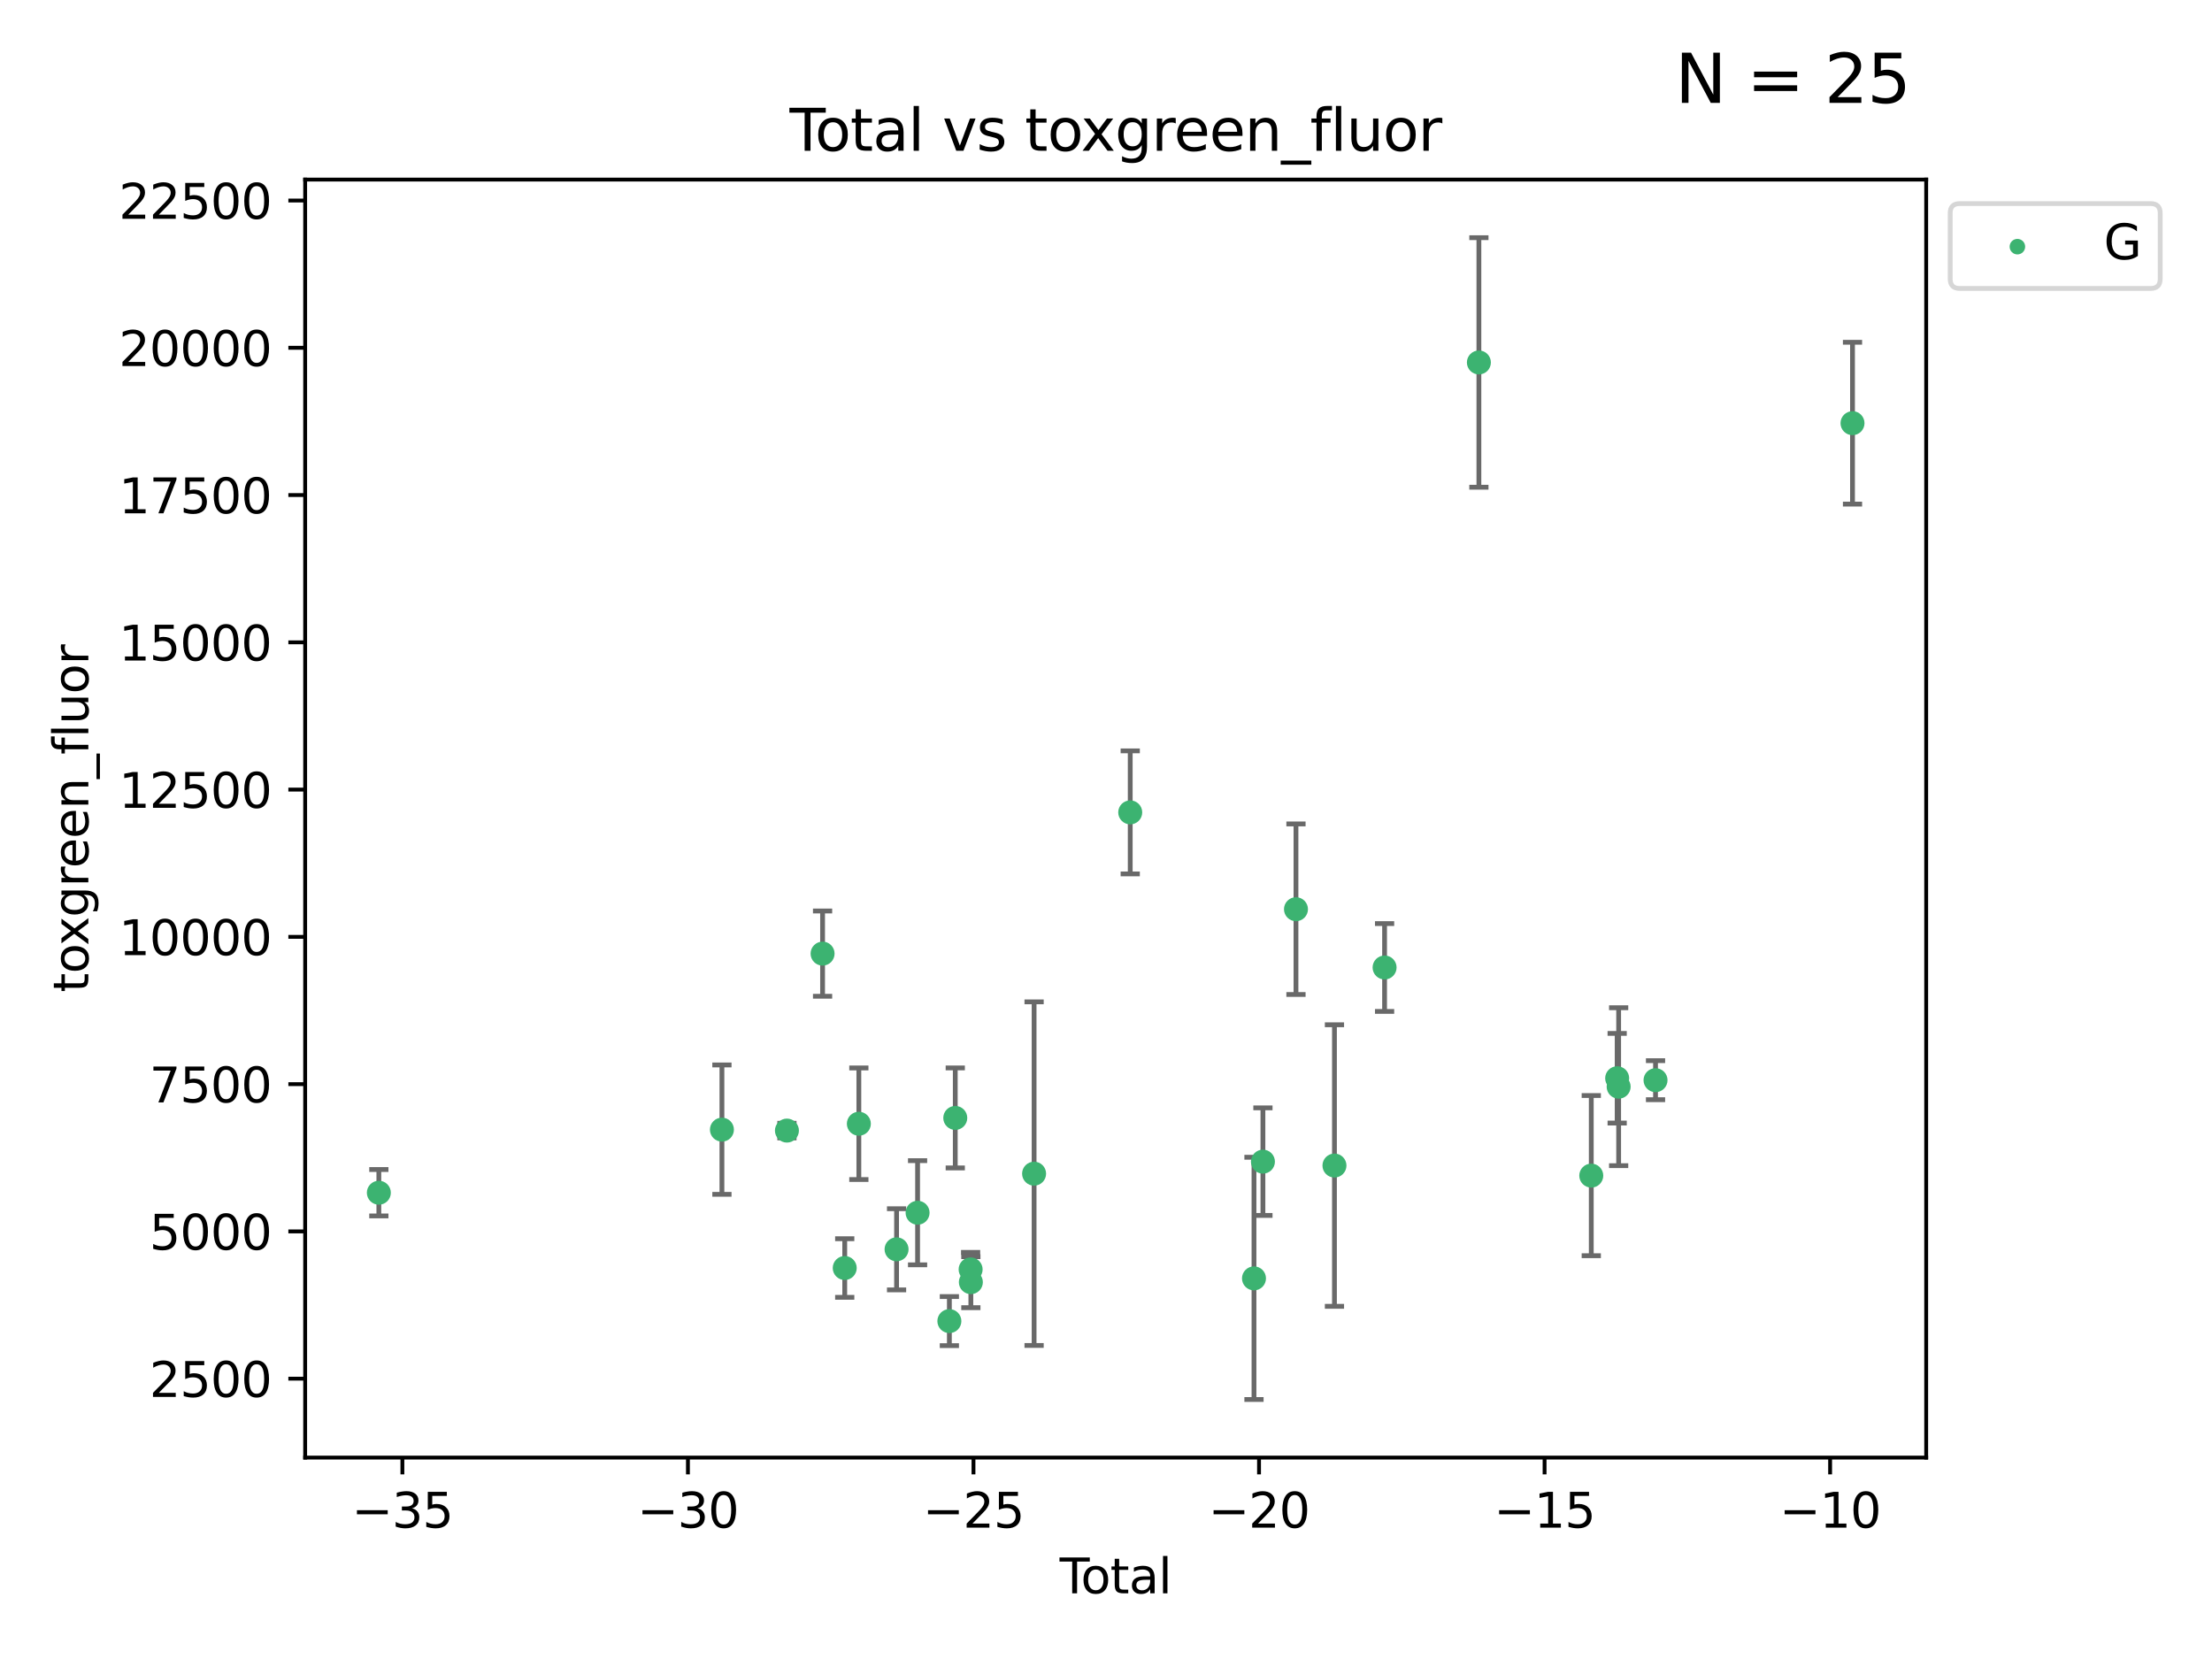 <?xml version="1.0" encoding="utf-8" standalone="no"?>
<!DOCTYPE svg PUBLIC "-//W3C//DTD SVG 1.1//EN"
  "http://www.w3.org/Graphics/SVG/1.1/DTD/svg11.dtd">
<svg xmlns:xlink="http://www.w3.org/1999/xlink" width="460.8pt" height="345.6pt" viewBox="0 0 460.8 345.6" xmlns="http://www.w3.org/2000/svg" version="1.1">
 <defs>
  <style type="text/css">*{stroke-linejoin: round; stroke-linecap: butt}</style>
 </defs>
 <g id="figure_1">
  <g id="patch_1">
   <path d="M 0 345.6 
L 460.8 345.6 
L 460.8 0 
L 0 0 
z
" style="fill: #ffffff"/>
  </g>
  <g id="axes_1">
   <g id="patch_2">
    <path d="M 63.571 303.64 
L 401.26 303.64 
L 401.26 37.411 
L 63.571 37.411 
z
" style="fill: #ffffff"/>
   </g>
   <g id="PathCollection_1">
    <defs>
     <path id="med6754e5a0" d="M 0 1.118 
C 0.297 1.118 0.581 1 0.791 0.791 
C 1 0.581 1.118 0.297 1.118 0 
C 1.118 -0.297 1 -0.581 0.791 -0.791 
C 0.581 -1 0.297 -1.118 0 -1.118 
C -0.297 -1.118 -0.581 -1 -0.791 -0.791 
C -1 -0.581 -1.118 -0.297 -1.118 0 
C -1.118 0.297 -1 0.581 -0.791 0.791 
C -0.581 1 -0.297 1.118 0 1.118 
z
" style="stroke: #3cb371"/>
    </defs>
    <g clip-path="url(#pbb85e7856b)">
     <use xlink:href="#med6754e5a0" x="78.921" y="248.466" style="fill: #3cb371; stroke: #3cb371"/>
     <use xlink:href="#med6754e5a0" x="150.39" y="235.324" style="fill: #3cb371; stroke: #3cb371"/>
     <use xlink:href="#med6754e5a0" x="163.931" y="235.522" style="fill: #3cb371; stroke: #3cb371"/>
     <use xlink:href="#med6754e5a0" x="171.358" y="198.655" style="fill: #3cb371; stroke: #3cb371"/>
     <use xlink:href="#med6754e5a0" x="175.972" y="264.149" style="fill: #3cb371; stroke: #3cb371"/>
     <use xlink:href="#med6754e5a0" x="178.915" y="234.096" style="fill: #3cb371; stroke: #3cb371"/>
     <use xlink:href="#med6754e5a0" x="186.771" y="260.254" style="fill: #3cb371; stroke: #3cb371"/>
     <use xlink:href="#med6754e5a0" x="191.149" y="252.637" style="fill: #3cb371; stroke: #3cb371"/>
     <use xlink:href="#med6754e5a0" x="197.771" y="275.21" style="fill: #3cb371; stroke: #3cb371"/>
     <use xlink:href="#med6754e5a0" x="199" y="232.884" style="fill: #3cb371; stroke: #3cb371"/>
     <use xlink:href="#med6754e5a0" x="202.198" y="264.441" style="fill: #3cb371; stroke: #3cb371"/>
     <use xlink:href="#med6754e5a0" x="202.248" y="267.098" style="fill: #3cb371; stroke: #3cb371"/>
     <use xlink:href="#med6754e5a0" x="215.421" y="244.496" style="fill: #3cb371; stroke: #3cb371"/>
     <use xlink:href="#med6754e5a0" x="235.447" y="169.234" style="fill: #3cb371; stroke: #3cb371"/>
     <use xlink:href="#med6754e5a0" x="261.228" y="266.308" style="fill: #3cb371; stroke: #3cb371"/>
     <use xlink:href="#med6754e5a0" x="263.091" y="241.992" style="fill: #3cb371; stroke: #3cb371"/>
     <use xlink:href="#med6754e5a0" x="269.975" y="189.404" style="fill: #3cb371; stroke: #3cb371"/>
     <use xlink:href="#med6754e5a0" x="277.992" y="242.805" style="fill: #3cb371; stroke: #3cb371"/>
     <use xlink:href="#med6754e5a0" x="288.435" y="201.546" style="fill: #3cb371; stroke: #3cb371"/>
     <use xlink:href="#med6754e5a0" x="308.08" y="75.506" style="fill: #3cb371; stroke: #3cb371"/>
     <use xlink:href="#med6754e5a0" x="331.491" y="244.902" style="fill: #3cb371; stroke: #3cb371"/>
     <use xlink:href="#med6754e5a0" x="336.885" y="224.617" style="fill: #3cb371; stroke: #3cb371"/>
     <use xlink:href="#med6754e5a0" x="337.195" y="226.379" style="fill: #3cb371; stroke: #3cb371"/>
     <use xlink:href="#med6754e5a0" x="344.877" y="225.023" style="fill: #3cb371; stroke: #3cb371"/>
     <use xlink:href="#med6754e5a0" x="385.911" y="88.155" style="fill: #3cb371; stroke: #3cb371"/>
    </g>
   </g>
   <g id="matplotlib.axis_1">
    <g id="xtick_1">
     <g id="line2d_1">
      <defs>
       <path id="m1f95165664" d="M 0 0 
L 0 3.5 
" style="stroke: #000000; stroke-width: 0.8"/>
      </defs>
      <g>
       <use xlink:href="#m1f95165664" x="83.825" y="303.64" style="stroke: #000000; stroke-width: 0.8"/>
      </g>
     </g>
     <g id="text_1">
      <!-- −35 -->
      <g transform="translate(73.272 318.238)scale(0.1 -0.1)">
       <defs>
        <path id="DejaVuSans-2212" d="M 678 2272 
L 4684 2272 
L 4684 1741 
L 678 1741 
L 678 2272 
z
" transform="scale(0.016)"/>
        <path id="DejaVuSans-33" d="M 2597 2516 
Q 3050 2419 3304 2112 
Q 3559 1806 3559 1356 
Q 3559 666 3084 287 
Q 2609 -91 1734 -91 
Q 1441 -91 1130 -33 
Q 819 25 488 141 
L 488 750 
Q 750 597 1062 519 
Q 1375 441 1716 441 
Q 2309 441 2620 675 
Q 2931 909 2931 1356 
Q 2931 1769 2642 2001 
Q 2353 2234 1838 2234 
L 1294 2234 
L 1294 2753 
L 1863 2753 
Q 2328 2753 2575 2939 
Q 2822 3125 2822 3475 
Q 2822 3834 2567 4026 
Q 2313 4219 1838 4219 
Q 1578 4219 1281 4162 
Q 984 4106 628 3988 
L 628 4550 
Q 988 4650 1302 4700 
Q 1616 4750 1894 4750 
Q 2613 4750 3031 4423 
Q 3450 4097 3450 3541 
Q 3450 3153 3228 2886 
Q 3006 2619 2597 2516 
z
" transform="scale(0.016)"/>
        <path id="DejaVuSans-35" d="M 691 4666 
L 3169 4666 
L 3169 4134 
L 1269 4134 
L 1269 2991 
Q 1406 3038 1543 3061 
Q 1681 3084 1819 3084 
Q 2600 3084 3056 2656 
Q 3513 2228 3513 1497 
Q 3513 744 3044 326 
Q 2575 -91 1722 -91 
Q 1428 -91 1123 -41 
Q 819 9 494 109 
L 494 744 
Q 775 591 1075 516 
Q 1375 441 1709 441 
Q 2250 441 2565 725 
Q 2881 1009 2881 1497 
Q 2881 1984 2565 2268 
Q 2250 2553 1709 2553 
Q 1456 2553 1204 2497 
Q 953 2441 691 2322 
L 691 4666 
z
" transform="scale(0.016)"/>
       </defs>
       <use xlink:href="#DejaVuSans-2212"/>
       <use xlink:href="#DejaVuSans-33" x="83.789"/>
       <use xlink:href="#DejaVuSans-35" x="147.412"/>
      </g>
     </g>
    </g>
    <g id="xtick_2">
     <g id="line2d_2">
      <g>
       <use xlink:href="#m1f95165664" x="143.309" y="303.64" style="stroke: #000000; stroke-width: 0.8"/>
      </g>
     </g>
     <g id="text_2">
      <!-- −30 -->
      <g transform="translate(132.757 318.238)scale(0.1 -0.1)">
       <defs>
        <path id="DejaVuSans-30" d="M 2034 4250 
Q 1547 4250 1301 3770 
Q 1056 3291 1056 2328 
Q 1056 1369 1301 889 
Q 1547 409 2034 409 
Q 2525 409 2770 889 
Q 3016 1369 3016 2328 
Q 3016 3291 2770 3770 
Q 2525 4250 2034 4250 
z
M 2034 4750 
Q 2819 4750 3233 4129 
Q 3647 3509 3647 2328 
Q 3647 1150 3233 529 
Q 2819 -91 2034 -91 
Q 1250 -91 836 529 
Q 422 1150 422 2328 
Q 422 3509 836 4129 
Q 1250 4750 2034 4750 
z
" transform="scale(0.016)"/>
       </defs>
       <use xlink:href="#DejaVuSans-2212"/>
       <use xlink:href="#DejaVuSans-33" x="83.789"/>
       <use xlink:href="#DejaVuSans-30" x="147.412"/>
      </g>
     </g>
    </g>
    <g id="xtick_3">
     <g id="line2d_3">
      <g>
       <use xlink:href="#m1f95165664" x="202.794" y="303.64" style="stroke: #000000; stroke-width: 0.8"/>
      </g>
     </g>
     <g id="text_3">
      <!-- −25 -->
      <g transform="translate(192.241 318.238)scale(0.1 -0.1)">
       <defs>
        <path id="DejaVuSans-32" d="M 1228 531 
L 3431 531 
L 3431 0 
L 469 0 
L 469 531 
Q 828 903 1448 1529 
Q 2069 2156 2228 2338 
Q 2531 2678 2651 2914 
Q 2772 3150 2772 3378 
Q 2772 3750 2511 3984 
Q 2250 4219 1831 4219 
Q 1534 4219 1204 4116 
Q 875 4013 500 3803 
L 500 4441 
Q 881 4594 1212 4672 
Q 1544 4750 1819 4750 
Q 2544 4750 2975 4387 
Q 3406 4025 3406 3419 
Q 3406 3131 3298 2873 
Q 3191 2616 2906 2266 
Q 2828 2175 2409 1742 
Q 1991 1309 1228 531 
z
" transform="scale(0.016)"/>
       </defs>
       <use xlink:href="#DejaVuSans-2212"/>
       <use xlink:href="#DejaVuSans-32" x="83.789"/>
       <use xlink:href="#DejaVuSans-35" x="147.412"/>
      </g>
     </g>
    </g>
    <g id="xtick_4">
     <g id="line2d_4">
      <g>
       <use xlink:href="#m1f95165664" x="262.278" y="303.64" style="stroke: #000000; stroke-width: 0.8"/>
      </g>
     </g>
     <g id="text_4">
      <!-- −20 -->
      <g transform="translate(251.726 318.238)scale(0.1 -0.1)">
       <use xlink:href="#DejaVuSans-2212"/>
       <use xlink:href="#DejaVuSans-32" x="83.789"/>
       <use xlink:href="#DejaVuSans-30" x="147.412"/>
      </g>
     </g>
    </g>
    <g id="xtick_5">
     <g id="line2d_5">
      <g>
       <use xlink:href="#m1f95165664" x="321.763" y="303.64" style="stroke: #000000; stroke-width: 0.8"/>
      </g>
     </g>
     <g id="text_5">
      <!-- −15 -->
      <g transform="translate(311.21 318.238)scale(0.1 -0.1)">
       <defs>
        <path id="DejaVuSans-31" d="M 794 531 
L 1825 531 
L 1825 4091 
L 703 3866 
L 703 4441 
L 1819 4666 
L 2450 4666 
L 2450 531 
L 3481 531 
L 3481 0 
L 794 0 
L 794 531 
z
" transform="scale(0.016)"/>
       </defs>
       <use xlink:href="#DejaVuSans-2212"/>
       <use xlink:href="#DejaVuSans-31" x="83.789"/>
       <use xlink:href="#DejaVuSans-35" x="147.412"/>
      </g>
     </g>
    </g>
    <g id="xtick_6">
     <g id="line2d_6">
      <g>
       <use xlink:href="#m1f95165664" x="381.247" y="303.64" style="stroke: #000000; stroke-width: 0.8"/>
      </g>
     </g>
     <g id="text_6">
      <!-- −10 -->
      <g transform="translate(370.695 318.238)scale(0.1 -0.1)">
       <use xlink:href="#DejaVuSans-2212"/>
       <use xlink:href="#DejaVuSans-31" x="83.789"/>
       <use xlink:href="#DejaVuSans-30" x="147.412"/>
      </g>
     </g>
    </g>
    <g id="text_7">
     <!-- Total -->
     <g transform="translate(220.739 331.917)scale(0.1 -0.1)">
      <defs>
       <path id="DejaVuSans-54" d="M -19 4666 
L 3928 4666 
L 3928 4134 
L 2272 4134 
L 2272 0 
L 1638 0 
L 1638 4134 
L -19 4134 
L -19 4666 
z
" transform="scale(0.016)"/>
       <path id="DejaVuSans-6f" d="M 1959 3097 
Q 1497 3097 1228 2736 
Q 959 2375 959 1747 
Q 959 1119 1226 758 
Q 1494 397 1959 397 
Q 2419 397 2687 759 
Q 2956 1122 2956 1747 
Q 2956 2369 2687 2733 
Q 2419 3097 1959 3097 
z
M 1959 3584 
Q 2709 3584 3137 3096 
Q 3566 2609 3566 1747 
Q 3566 888 3137 398 
Q 2709 -91 1959 -91 
Q 1206 -91 779 398 
Q 353 888 353 1747 
Q 353 2609 779 3096 
Q 1206 3584 1959 3584 
z
" transform="scale(0.016)"/>
       <path id="DejaVuSans-74" d="M 1172 4494 
L 1172 3500 
L 2356 3500 
L 2356 3053 
L 1172 3053 
L 1172 1153 
Q 1172 725 1289 603 
Q 1406 481 1766 481 
L 2356 481 
L 2356 0 
L 1766 0 
Q 1100 0 847 248 
Q 594 497 594 1153 
L 594 3053 
L 172 3053 
L 172 3500 
L 594 3500 
L 594 4494 
L 1172 4494 
z
" transform="scale(0.016)"/>
       <path id="DejaVuSans-61" d="M 2194 1759 
Q 1497 1759 1228 1600 
Q 959 1441 959 1056 
Q 959 750 1161 570 
Q 1363 391 1709 391 
Q 2188 391 2477 730 
Q 2766 1069 2766 1631 
L 2766 1759 
L 2194 1759 
z
M 3341 1997 
L 3341 0 
L 2766 0 
L 2766 531 
Q 2569 213 2275 61 
Q 1981 -91 1556 -91 
Q 1019 -91 701 211 
Q 384 513 384 1019 
Q 384 1609 779 1909 
Q 1175 2209 1959 2209 
L 2766 2209 
L 2766 2266 
Q 2766 2663 2505 2880 
Q 2244 3097 1772 3097 
Q 1472 3097 1187 3025 
Q 903 2953 641 2809 
L 641 3341 
Q 956 3463 1253 3523 
Q 1550 3584 1831 3584 
Q 2591 3584 2966 3190 
Q 3341 2797 3341 1997 
z
" transform="scale(0.016)"/>
       <path id="DejaVuSans-6c" d="M 603 4863 
L 1178 4863 
L 1178 0 
L 603 0 
L 603 4863 
z
" transform="scale(0.016)"/>
      </defs>
      <use xlink:href="#DejaVuSans-54"/>
      <use xlink:href="#DejaVuSans-6f" x="44.084"/>
      <use xlink:href="#DejaVuSans-74" x="105.266"/>
      <use xlink:href="#DejaVuSans-61" x="144.475"/>
      <use xlink:href="#DejaVuSans-6c" x="205.754"/>
     </g>
    </g>
   </g>
   <g id="matplotlib.axis_2">
    <g id="ytick_1">
     <g id="line2d_7">
      <defs>
       <path id="m30525c07da" d="M 0 0 
L -3.5 0 
" style="stroke: #000000; stroke-width: 0.8"/>
      </defs>
      <g>
       <use xlink:href="#m30525c07da" x="63.571" y="287.204" style="stroke: #000000; stroke-width: 0.8"/>
      </g>
     </g>
     <g id="text_8">
      <!-- 2500 -->
      <g transform="translate(31.121 291.003)scale(0.1 -0.1)">
       <use xlink:href="#DejaVuSans-32"/>
       <use xlink:href="#DejaVuSans-35" x="63.623"/>
       <use xlink:href="#DejaVuSans-30" x="127.246"/>
       <use xlink:href="#DejaVuSans-30" x="190.869"/>
      </g>
     </g>
    </g>
    <g id="ytick_2">
     <g id="line2d_8">
      <g>
       <use xlink:href="#m30525c07da" x="63.571" y="256.525" style="stroke: #000000; stroke-width: 0.8"/>
      </g>
     </g>
     <g id="text_9">
      <!-- 5000 -->
      <g transform="translate(31.121 260.324)scale(0.1 -0.1)">
       <use xlink:href="#DejaVuSans-35"/>
       <use xlink:href="#DejaVuSans-30" x="63.623"/>
       <use xlink:href="#DejaVuSans-30" x="127.246"/>
       <use xlink:href="#DejaVuSans-30" x="190.869"/>
      </g>
     </g>
    </g>
    <g id="ytick_3">
     <g id="line2d_9">
      <g>
       <use xlink:href="#m30525c07da" x="63.571" y="225.846" style="stroke: #000000; stroke-width: 0.8"/>
      </g>
     </g>
     <g id="text_10">
      <!-- 7500 -->
      <g transform="translate(31.121 229.645)scale(0.1 -0.1)">
       <defs>
        <path id="DejaVuSans-37" d="M 525 4666 
L 3525 4666 
L 3525 4397 
L 1831 0 
L 1172 0 
L 2766 4134 
L 525 4134 
L 525 4666 
z
" transform="scale(0.016)"/>
       </defs>
       <use xlink:href="#DejaVuSans-37"/>
       <use xlink:href="#DejaVuSans-35" x="63.623"/>
       <use xlink:href="#DejaVuSans-30" x="127.246"/>
       <use xlink:href="#DejaVuSans-30" x="190.869"/>
      </g>
     </g>
    </g>
    <g id="ytick_4">
     <g id="line2d_10">
      <g>
       <use xlink:href="#m30525c07da" x="63.571" y="195.167" style="stroke: #000000; stroke-width: 0.8"/>
      </g>
     </g>
     <g id="text_11">
      <!-- 10000 -->
      <g transform="translate(24.759 198.966)scale(0.1 -0.1)">
       <use xlink:href="#DejaVuSans-31"/>
       <use xlink:href="#DejaVuSans-30" x="63.623"/>
       <use xlink:href="#DejaVuSans-30" x="127.246"/>
       <use xlink:href="#DejaVuSans-30" x="190.869"/>
       <use xlink:href="#DejaVuSans-30" x="254.492"/>
      </g>
     </g>
    </g>
    <g id="ytick_5">
     <g id="line2d_11">
      <g>
       <use xlink:href="#m30525c07da" x="63.571" y="164.487" style="stroke: #000000; stroke-width: 0.8"/>
      </g>
     </g>
     <g id="text_12">
      <!-- 12500 -->
      <g transform="translate(24.759 168.287)scale(0.1 -0.1)">
       <use xlink:href="#DejaVuSans-31"/>
       <use xlink:href="#DejaVuSans-32" x="63.623"/>
       <use xlink:href="#DejaVuSans-35" x="127.246"/>
       <use xlink:href="#DejaVuSans-30" x="190.869"/>
       <use xlink:href="#DejaVuSans-30" x="254.492"/>
      </g>
     </g>
    </g>
    <g id="ytick_6">
     <g id="line2d_12">
      <g>
       <use xlink:href="#m30525c07da" x="63.571" y="133.808" style="stroke: #000000; stroke-width: 0.8"/>
      </g>
     </g>
     <g id="text_13">
      <!-- 15000 -->
      <g transform="translate(24.759 137.607)scale(0.1 -0.1)">
       <use xlink:href="#DejaVuSans-31"/>
       <use xlink:href="#DejaVuSans-35" x="63.623"/>
       <use xlink:href="#DejaVuSans-30" x="127.246"/>
       <use xlink:href="#DejaVuSans-30" x="190.869"/>
       <use xlink:href="#DejaVuSans-30" x="254.492"/>
      </g>
     </g>
    </g>
    <g id="ytick_7">
     <g id="line2d_13">
      <g>
       <use xlink:href="#m30525c07da" x="63.571" y="103.129" style="stroke: #000000; stroke-width: 0.8"/>
      </g>
     </g>
     <g id="text_14">
      <!-- 17500 -->
      <g transform="translate(24.759 106.928)scale(0.1 -0.1)">
       <use xlink:href="#DejaVuSans-31"/>
       <use xlink:href="#DejaVuSans-37" x="63.623"/>
       <use xlink:href="#DejaVuSans-35" x="127.246"/>
       <use xlink:href="#DejaVuSans-30" x="190.869"/>
       <use xlink:href="#DejaVuSans-30" x="254.492"/>
      </g>
     </g>
    </g>
    <g id="ytick_8">
     <g id="line2d_14">
      <g>
       <use xlink:href="#m30525c07da" x="63.571" y="72.45" style="stroke: #000000; stroke-width: 0.8"/>
      </g>
     </g>
     <g id="text_15">
      <!-- 20000 -->
      <g transform="translate(24.759 76.249)scale(0.1 -0.1)">
       <use xlink:href="#DejaVuSans-32"/>
       <use xlink:href="#DejaVuSans-30" x="63.623"/>
       <use xlink:href="#DejaVuSans-30" x="127.246"/>
       <use xlink:href="#DejaVuSans-30" x="190.869"/>
       <use xlink:href="#DejaVuSans-30" x="254.492"/>
      </g>
     </g>
    </g>
    <g id="ytick_9">
     <g id="line2d_15">
      <g>
       <use xlink:href="#m30525c07da" x="63.571" y="41.77" style="stroke: #000000; stroke-width: 0.8"/>
      </g>
     </g>
     <g id="text_16">
      <!-- 22500 -->
      <g transform="translate(24.759 45.57)scale(0.1 -0.1)">
       <use xlink:href="#DejaVuSans-32"/>
       <use xlink:href="#DejaVuSans-32" x="63.623"/>
       <use xlink:href="#DejaVuSans-35" x="127.246"/>
       <use xlink:href="#DejaVuSans-30" x="190.869"/>
       <use xlink:href="#DejaVuSans-30" x="254.492"/>
      </g>
     </g>
    </g>
    <g id="text_17">
     <!-- toxgreen_fluor -->
     <g transform="translate(18.401 206.72)rotate(-90)scale(0.1 -0.1)">
      <defs>
       <path id="DejaVuSans-78" d="M 3513 3500 
L 2247 1797 
L 3578 0 
L 2900 0 
L 1881 1375 
L 863 0 
L 184 0 
L 1544 1831 
L 300 3500 
L 978 3500 
L 1906 2253 
L 2834 3500 
L 3513 3500 
z
" transform="scale(0.016)"/>
       <path id="DejaVuSans-67" d="M 2906 1791 
Q 2906 2416 2648 2759 
Q 2391 3103 1925 3103 
Q 1463 3103 1205 2759 
Q 947 2416 947 1791 
Q 947 1169 1205 825 
Q 1463 481 1925 481 
Q 2391 481 2648 825 
Q 2906 1169 2906 1791 
z
M 3481 434 
Q 3481 -459 3084 -895 
Q 2688 -1331 1869 -1331 
Q 1566 -1331 1297 -1286 
Q 1028 -1241 775 -1147 
L 775 -588 
Q 1028 -725 1275 -790 
Q 1522 -856 1778 -856 
Q 2344 -856 2625 -561 
Q 2906 -266 2906 331 
L 2906 616 
Q 2728 306 2450 153 
Q 2172 0 1784 0 
Q 1141 0 747 490 
Q 353 981 353 1791 
Q 353 2603 747 3093 
Q 1141 3584 1784 3584 
Q 2172 3584 2450 3431 
Q 2728 3278 2906 2969 
L 2906 3500 
L 3481 3500 
L 3481 434 
z
" transform="scale(0.016)"/>
       <path id="DejaVuSans-72" d="M 2631 2963 
Q 2534 3019 2420 3045 
Q 2306 3072 2169 3072 
Q 1681 3072 1420 2755 
Q 1159 2438 1159 1844 
L 1159 0 
L 581 0 
L 581 3500 
L 1159 3500 
L 1159 2956 
Q 1341 3275 1631 3429 
Q 1922 3584 2338 3584 
Q 2397 3584 2469 3576 
Q 2541 3569 2628 3553 
L 2631 2963 
z
" transform="scale(0.016)"/>
       <path id="DejaVuSans-65" d="M 3597 1894 
L 3597 1613 
L 953 1613 
Q 991 1019 1311 708 
Q 1631 397 2203 397 
Q 2534 397 2845 478 
Q 3156 559 3463 722 
L 3463 178 
Q 3153 47 2828 -22 
Q 2503 -91 2169 -91 
Q 1331 -91 842 396 
Q 353 884 353 1716 
Q 353 2575 817 3079 
Q 1281 3584 2069 3584 
Q 2775 3584 3186 3129 
Q 3597 2675 3597 1894 
z
M 3022 2063 
Q 3016 2534 2758 2815 
Q 2500 3097 2075 3097 
Q 1594 3097 1305 2825 
Q 1016 2553 972 2059 
L 3022 2063 
z
" transform="scale(0.016)"/>
       <path id="DejaVuSans-6e" d="M 3513 2113 
L 3513 0 
L 2938 0 
L 2938 2094 
Q 2938 2591 2744 2837 
Q 2550 3084 2163 3084 
Q 1697 3084 1428 2787 
Q 1159 2491 1159 1978 
L 1159 0 
L 581 0 
L 581 3500 
L 1159 3500 
L 1159 2956 
Q 1366 3272 1645 3428 
Q 1925 3584 2291 3584 
Q 2894 3584 3203 3211 
Q 3513 2838 3513 2113 
z
" transform="scale(0.016)"/>
       <path id="DejaVuSans-5f" d="M 3263 -1063 
L 3263 -1509 
L -63 -1509 
L -63 -1063 
L 3263 -1063 
z
" transform="scale(0.016)"/>
       <path id="DejaVuSans-66" d="M 2375 4863 
L 2375 4384 
L 1825 4384 
Q 1516 4384 1395 4259 
Q 1275 4134 1275 3809 
L 1275 3500 
L 2222 3500 
L 2222 3053 
L 1275 3053 
L 1275 0 
L 697 0 
L 697 3053 
L 147 3053 
L 147 3500 
L 697 3500 
L 697 3744 
Q 697 4328 969 4595 
Q 1241 4863 1831 4863 
L 2375 4863 
z
" transform="scale(0.016)"/>
       <path id="DejaVuSans-75" d="M 544 1381 
L 544 3500 
L 1119 3500 
L 1119 1403 
Q 1119 906 1312 657 
Q 1506 409 1894 409 
Q 2359 409 2629 706 
Q 2900 1003 2900 1516 
L 2900 3500 
L 3475 3500 
L 3475 0 
L 2900 0 
L 2900 538 
Q 2691 219 2414 64 
Q 2138 -91 1772 -91 
Q 1169 -91 856 284 
Q 544 659 544 1381 
z
M 1991 3584 
L 1991 3584 
z
" transform="scale(0.016)"/>
      </defs>
      <use xlink:href="#DejaVuSans-74"/>
      <use xlink:href="#DejaVuSans-6f" x="39.209"/>
      <use xlink:href="#DejaVuSans-78" x="97.266"/>
      <use xlink:href="#DejaVuSans-67" x="156.445"/>
      <use xlink:href="#DejaVuSans-72" x="219.922"/>
      <use xlink:href="#DejaVuSans-65" x="258.785"/>
      <use xlink:href="#DejaVuSans-65" x="320.309"/>
      <use xlink:href="#DejaVuSans-6e" x="381.832"/>
      <use xlink:href="#DejaVuSans-5f" x="445.211"/>
      <use xlink:href="#DejaVuSans-66" x="495.211"/>
      <use xlink:href="#DejaVuSans-6c" x="530.416"/>
      <use xlink:href="#DejaVuSans-75" x="558.199"/>
      <use xlink:href="#DejaVuSans-6f" x="621.578"/>
      <use xlink:href="#DejaVuSans-72" x="682.76"/>
     </g>
    </g>
   </g>
   <g id="LineCollection_1">
    <path d="M 78.921 253.296 
L 78.921 243.636 
" clip-path="url(#pbb85e7856b)" style="fill: none; stroke: #696969"/>
    <path d="M 150.39 248.801 
L 150.39 221.847 
" clip-path="url(#pbb85e7856b)" style="fill: none; stroke: #696969"/>
    <path d="M 163.931 237.049 
L 163.931 233.995 
" clip-path="url(#pbb85e7856b)" style="fill: none; stroke: #696969"/>
    <path d="M 171.358 207.536 
L 171.358 189.774 
" clip-path="url(#pbb85e7856b)" style="fill: none; stroke: #696969"/>
    <path d="M 175.972 270.252 
L 175.972 258.047 
" clip-path="url(#pbb85e7856b)" style="fill: none; stroke: #696969"/>
    <path d="M 178.915 245.719 
L 178.915 222.473 
" clip-path="url(#pbb85e7856b)" style="fill: none; stroke: #696969"/>
    <path d="M 186.771 268.711 
L 186.771 251.797 
" clip-path="url(#pbb85e7856b)" style="fill: none; stroke: #696969"/>
    <path d="M 191.149 263.488 
L 191.149 241.786 
" clip-path="url(#pbb85e7856b)" style="fill: none; stroke: #696969"/>
    <path d="M 197.771 280.323 
L 197.771 270.097 
" clip-path="url(#pbb85e7856b)" style="fill: none; stroke: #696969"/>
    <path d="M 199 243.303 
L 199 222.464 
" clip-path="url(#pbb85e7856b)" style="fill: none; stroke: #696969"/>
    <path d="M 202.198 267.982 
L 202.198 260.9 
" clip-path="url(#pbb85e7856b)" style="fill: none; stroke: #696969"/>
    <path d="M 202.248 272.413 
L 202.248 261.783 
" clip-path="url(#pbb85e7856b)" style="fill: none; stroke: #696969"/>
    <path d="M 215.421 280.286 
L 215.421 208.705 
" clip-path="url(#pbb85e7856b)" style="fill: none; stroke: #696969"/>
    <path d="M 235.447 182.05 
L 235.447 156.419 
" clip-path="url(#pbb85e7856b)" style="fill: none; stroke: #696969"/>
    <path d="M 261.228 291.539 
L 261.228 241.078 
" clip-path="url(#pbb85e7856b)" style="fill: none; stroke: #696969"/>
    <path d="M 263.091 253.195 
L 263.091 230.789 
" clip-path="url(#pbb85e7856b)" style="fill: none; stroke: #696969"/>
    <path d="M 269.975 207.169 
L 269.975 171.639 
" clip-path="url(#pbb85e7856b)" style="fill: none; stroke: #696969"/>
    <path d="M 277.992 272.128 
L 277.992 213.481 
" clip-path="url(#pbb85e7856b)" style="fill: none; stroke: #696969"/>
    <path d="M 288.435 210.696 
L 288.435 192.396 
" clip-path="url(#pbb85e7856b)" style="fill: none; stroke: #696969"/>
    <path d="M 308.08 101.499 
L 308.08 49.513 
" clip-path="url(#pbb85e7856b)" style="fill: none; stroke: #696969"/>
    <path d="M 331.491 261.588 
L 331.491 228.215 
" clip-path="url(#pbb85e7856b)" style="fill: none; stroke: #696969"/>
    <path d="M 336.885 233.953 
L 336.885 215.281 
" clip-path="url(#pbb85e7856b)" style="fill: none; stroke: #696969"/>
    <path d="M 337.195 242.829 
L 337.195 209.928 
" clip-path="url(#pbb85e7856b)" style="fill: none; stroke: #696969"/>
    <path d="M 344.877 229.087 
L 344.877 220.958 
" clip-path="url(#pbb85e7856b)" style="fill: none; stroke: #696969"/>
    <path d="M 385.911 105.011 
L 385.911 71.298 
" clip-path="url(#pbb85e7856b)" style="fill: none; stroke: #696969"/>
   </g>
   <g id="line2d_16">
    <defs>
     <path id="mf95412446a" d="M 2 0 
L -2 -0 
" style="stroke: #696969"/>
    </defs>
    <g clip-path="url(#pbb85e7856b)">
     <use xlink:href="#mf95412446a" x="78.921" y="253.296" style="fill: #696969; stroke: #696969"/>
     <use xlink:href="#mf95412446a" x="150.39" y="248.801" style="fill: #696969; stroke: #696969"/>
     <use xlink:href="#mf95412446a" x="163.931" y="237.049" style="fill: #696969; stroke: #696969"/>
     <use xlink:href="#mf95412446a" x="171.358" y="207.536" style="fill: #696969; stroke: #696969"/>
     <use xlink:href="#mf95412446a" x="175.972" y="270.252" style="fill: #696969; stroke: #696969"/>
     <use xlink:href="#mf95412446a" x="178.915" y="245.719" style="fill: #696969; stroke: #696969"/>
     <use xlink:href="#mf95412446a" x="186.771" y="268.711" style="fill: #696969; stroke: #696969"/>
     <use xlink:href="#mf95412446a" x="191.149" y="263.488" style="fill: #696969; stroke: #696969"/>
     <use xlink:href="#mf95412446a" x="197.771" y="280.323" style="fill: #696969; stroke: #696969"/>
     <use xlink:href="#mf95412446a" x="199" y="243.303" style="fill: #696969; stroke: #696969"/>
     <use xlink:href="#mf95412446a" x="202.198" y="267.982" style="fill: #696969; stroke: #696969"/>
     <use xlink:href="#mf95412446a" x="202.248" y="272.413" style="fill: #696969; stroke: #696969"/>
     <use xlink:href="#mf95412446a" x="215.421" y="280.286" style="fill: #696969; stroke: #696969"/>
     <use xlink:href="#mf95412446a" x="235.447" y="182.05" style="fill: #696969; stroke: #696969"/>
     <use xlink:href="#mf95412446a" x="261.228" y="291.539" style="fill: #696969; stroke: #696969"/>
     <use xlink:href="#mf95412446a" x="263.091" y="253.195" style="fill: #696969; stroke: #696969"/>
     <use xlink:href="#mf95412446a" x="269.975" y="207.169" style="fill: #696969; stroke: #696969"/>
     <use xlink:href="#mf95412446a" x="277.992" y="272.128" style="fill: #696969; stroke: #696969"/>
     <use xlink:href="#mf95412446a" x="288.435" y="210.696" style="fill: #696969; stroke: #696969"/>
     <use xlink:href="#mf95412446a" x="308.08" y="101.499" style="fill: #696969; stroke: #696969"/>
     <use xlink:href="#mf95412446a" x="331.491" y="261.588" style="fill: #696969; stroke: #696969"/>
     <use xlink:href="#mf95412446a" x="336.885" y="233.953" style="fill: #696969; stroke: #696969"/>
     <use xlink:href="#mf95412446a" x="337.195" y="242.829" style="fill: #696969; stroke: #696969"/>
     <use xlink:href="#mf95412446a" x="344.877" y="229.087" style="fill: #696969; stroke: #696969"/>
     <use xlink:href="#mf95412446a" x="385.911" y="105.011" style="fill: #696969; stroke: #696969"/>
    </g>
   </g>
   <g id="line2d_17">
    <g clip-path="url(#pbb85e7856b)">
     <use xlink:href="#mf95412446a" x="78.921" y="243.636" style="fill: #696969; stroke: #696969"/>
     <use xlink:href="#mf95412446a" x="150.39" y="221.847" style="fill: #696969; stroke: #696969"/>
     <use xlink:href="#mf95412446a" x="163.931" y="233.995" style="fill: #696969; stroke: #696969"/>
     <use xlink:href="#mf95412446a" x="171.358" y="189.774" style="fill: #696969; stroke: #696969"/>
     <use xlink:href="#mf95412446a" x="175.972" y="258.047" style="fill: #696969; stroke: #696969"/>
     <use xlink:href="#mf95412446a" x="178.915" y="222.473" style="fill: #696969; stroke: #696969"/>
     <use xlink:href="#mf95412446a" x="186.771" y="251.797" style="fill: #696969; stroke: #696969"/>
     <use xlink:href="#mf95412446a" x="191.149" y="241.786" style="fill: #696969; stroke: #696969"/>
     <use xlink:href="#mf95412446a" x="197.771" y="270.097" style="fill: #696969; stroke: #696969"/>
     <use xlink:href="#mf95412446a" x="199" y="222.464" style="fill: #696969; stroke: #696969"/>
     <use xlink:href="#mf95412446a" x="202.198" y="260.9" style="fill: #696969; stroke: #696969"/>
     <use xlink:href="#mf95412446a" x="202.248" y="261.783" style="fill: #696969; stroke: #696969"/>
     <use xlink:href="#mf95412446a" x="215.421" y="208.705" style="fill: #696969; stroke: #696969"/>
     <use xlink:href="#mf95412446a" x="235.447" y="156.419" style="fill: #696969; stroke: #696969"/>
     <use xlink:href="#mf95412446a" x="261.228" y="241.078" style="fill: #696969; stroke: #696969"/>
     <use xlink:href="#mf95412446a" x="263.091" y="230.789" style="fill: #696969; stroke: #696969"/>
     <use xlink:href="#mf95412446a" x="269.975" y="171.639" style="fill: #696969; stroke: #696969"/>
     <use xlink:href="#mf95412446a" x="277.992" y="213.481" style="fill: #696969; stroke: #696969"/>
     <use xlink:href="#mf95412446a" x="288.435" y="192.396" style="fill: #696969; stroke: #696969"/>
     <use xlink:href="#mf95412446a" x="308.08" y="49.513" style="fill: #696969; stroke: #696969"/>
     <use xlink:href="#mf95412446a" x="331.491" y="228.215" style="fill: #696969; stroke: #696969"/>
     <use xlink:href="#mf95412446a" x="336.885" y="215.281" style="fill: #696969; stroke: #696969"/>
     <use xlink:href="#mf95412446a" x="337.195" y="209.928" style="fill: #696969; stroke: #696969"/>
     <use xlink:href="#mf95412446a" x="344.877" y="220.958" style="fill: #696969; stroke: #696969"/>
     <use xlink:href="#mf95412446a" x="385.911" y="71.298" style="fill: #696969; stroke: #696969"/>
    </g>
   </g>
   <g id="line2d_18">
    <defs>
     <path id="m88ca92312e" d="M 0 2 
C 0.53 2 1.039 1.789 1.414 1.414 
C 1.789 1.039 2 0.53 2 0 
C 2 -0.53 1.789 -1.039 1.414 -1.414 
C 1.039 -1.789 0.53 -2 0 -2 
C -0.53 -2 -1.039 -1.789 -1.414 -1.414 
C -1.789 -1.039 -2 -0.53 -2 0 
C -2 0.53 -1.789 1.039 -1.414 1.414 
C -1.039 1.789 -0.53 2 0 2 
z
" style="stroke: #3cb371"/>
    </defs>
    <g clip-path="url(#pbb85e7856b)">
     <use xlink:href="#m88ca92312e" x="78.921" y="248.466" style="fill: #3cb371; stroke: #3cb371"/>
     <use xlink:href="#m88ca92312e" x="150.39" y="235.324" style="fill: #3cb371; stroke: #3cb371"/>
     <use xlink:href="#m88ca92312e" x="163.931" y="235.522" style="fill: #3cb371; stroke: #3cb371"/>
     <use xlink:href="#m88ca92312e" x="171.358" y="198.655" style="fill: #3cb371; stroke: #3cb371"/>
     <use xlink:href="#m88ca92312e" x="175.972" y="264.149" style="fill: #3cb371; stroke: #3cb371"/>
     <use xlink:href="#m88ca92312e" x="178.915" y="234.096" style="fill: #3cb371; stroke: #3cb371"/>
     <use xlink:href="#m88ca92312e" x="186.771" y="260.254" style="fill: #3cb371; stroke: #3cb371"/>
     <use xlink:href="#m88ca92312e" x="191.149" y="252.637" style="fill: #3cb371; stroke: #3cb371"/>
     <use xlink:href="#m88ca92312e" x="197.771" y="275.21" style="fill: #3cb371; stroke: #3cb371"/>
     <use xlink:href="#m88ca92312e" x="199" y="232.884" style="fill: #3cb371; stroke: #3cb371"/>
     <use xlink:href="#m88ca92312e" x="202.198" y="264.441" style="fill: #3cb371; stroke: #3cb371"/>
     <use xlink:href="#m88ca92312e" x="202.248" y="267.098" style="fill: #3cb371; stroke: #3cb371"/>
     <use xlink:href="#m88ca92312e" x="215.421" y="244.496" style="fill: #3cb371; stroke: #3cb371"/>
     <use xlink:href="#m88ca92312e" x="235.447" y="169.234" style="fill: #3cb371; stroke: #3cb371"/>
     <use xlink:href="#m88ca92312e" x="261.228" y="266.308" style="fill: #3cb371; stroke: #3cb371"/>
     <use xlink:href="#m88ca92312e" x="263.091" y="241.992" style="fill: #3cb371; stroke: #3cb371"/>
     <use xlink:href="#m88ca92312e" x="269.975" y="189.404" style="fill: #3cb371; stroke: #3cb371"/>
     <use xlink:href="#m88ca92312e" x="277.992" y="242.805" style="fill: #3cb371; stroke: #3cb371"/>
     <use xlink:href="#m88ca92312e" x="288.435" y="201.546" style="fill: #3cb371; stroke: #3cb371"/>
     <use xlink:href="#m88ca92312e" x="308.08" y="75.506" style="fill: #3cb371; stroke: #3cb371"/>
     <use xlink:href="#m88ca92312e" x="331.491" y="244.902" style="fill: #3cb371; stroke: #3cb371"/>
     <use xlink:href="#m88ca92312e" x="336.885" y="224.617" style="fill: #3cb371; stroke: #3cb371"/>
     <use xlink:href="#m88ca92312e" x="337.195" y="226.379" style="fill: #3cb371; stroke: #3cb371"/>
     <use xlink:href="#m88ca92312e" x="344.877" y="225.023" style="fill: #3cb371; stroke: #3cb371"/>
     <use xlink:href="#m88ca92312e" x="385.911" y="88.155" style="fill: #3cb371; stroke: #3cb371"/>
    </g>
   </g>
   <g id="patch_3">
    <path d="M 63.571 303.64 
L 63.571 37.411 
" style="fill: none; stroke: #000000; stroke-width: 0.8; stroke-linejoin: miter; stroke-linecap: square"/>
   </g>
   <g id="patch_4">
    <path d="M 401.26 303.64 
L 401.26 37.411 
" style="fill: none; stroke: #000000; stroke-width: 0.8; stroke-linejoin: miter; stroke-linecap: square"/>
   </g>
   <g id="patch_5">
    <path d="M 63.571 303.64 
L 401.26 303.64 
" style="fill: none; stroke: #000000; stroke-width: 0.8; stroke-linejoin: miter; stroke-linecap: square"/>
   </g>
   <g id="patch_6">
    <path d="M 63.571 37.411 
L 401.26 37.411 
" style="fill: none; stroke: #000000; stroke-width: 0.8; stroke-linejoin: miter; stroke-linecap: square"/>
   </g>
   <g id="text_18">
    <!-- N = 25 -->
    <g transform="translate(348.964 21.426)scale(0.14 -0.14)">
     <defs>
      <path id="DejaVuSans-4e" d="M 628 4666 
L 1478 4666 
L 3547 763 
L 3547 4666 
L 4159 4666 
L 4159 0 
L 3309 0 
L 1241 3903 
L 1241 0 
L 628 0 
L 628 4666 
z
" transform="scale(0.016)"/>
      <path id="DejaVuSans-20" transform="scale(0.016)"/>
      <path id="DejaVuSans-3d" d="M 678 2906 
L 4684 2906 
L 4684 2381 
L 678 2381 
L 678 2906 
z
M 678 1631 
L 4684 1631 
L 4684 1100 
L 678 1100 
L 678 1631 
z
" transform="scale(0.016)"/>
     </defs>
     <use xlink:href="#DejaVuSans-4e"/>
     <use xlink:href="#DejaVuSans-20" x="74.805"/>
     <use xlink:href="#DejaVuSans-3d" x="106.592"/>
     <use xlink:href="#DejaVuSans-20" x="190.381"/>
     <use xlink:href="#DejaVuSans-32" x="222.168"/>
     <use xlink:href="#DejaVuSans-35" x="285.791"/>
    </g>
   </g>
   <g id="text_19">
    <!-- Total vs toxgreen_fluor -->
    <g transform="translate(164.48 31.411)scale(0.12 -0.12)">
     <defs>
      <path id="DejaVuSans-76" d="M 191 3500 
L 800 3500 
L 1894 563 
L 2988 3500 
L 3597 3500 
L 2284 0 
L 1503 0 
L 191 3500 
z
" transform="scale(0.016)"/>
      <path id="DejaVuSans-73" d="M 2834 3397 
L 2834 2853 
Q 2591 2978 2328 3040 
Q 2066 3103 1784 3103 
Q 1356 3103 1142 2972 
Q 928 2841 928 2578 
Q 928 2378 1081 2264 
Q 1234 2150 1697 2047 
L 1894 2003 
Q 2506 1872 2764 1633 
Q 3022 1394 3022 966 
Q 3022 478 2636 193 
Q 2250 -91 1575 -91 
Q 1294 -91 989 -36 
Q 684 19 347 128 
L 347 722 
Q 666 556 975 473 
Q 1284 391 1588 391 
Q 1994 391 2212 530 
Q 2431 669 2431 922 
Q 2431 1156 2273 1281 
Q 2116 1406 1581 1522 
L 1381 1569 
Q 847 1681 609 1914 
Q 372 2147 372 2553 
Q 372 3047 722 3315 
Q 1072 3584 1716 3584 
Q 2034 3584 2315 3537 
Q 2597 3491 2834 3397 
z
" transform="scale(0.016)"/>
     </defs>
     <use xlink:href="#DejaVuSans-54"/>
     <use xlink:href="#DejaVuSans-6f" x="44.084"/>
     <use xlink:href="#DejaVuSans-74" x="105.266"/>
     <use xlink:href="#DejaVuSans-61" x="144.475"/>
     <use xlink:href="#DejaVuSans-6c" x="205.754"/>
     <use xlink:href="#DejaVuSans-20" x="233.537"/>
     <use xlink:href="#DejaVuSans-76" x="265.324"/>
     <use xlink:href="#DejaVuSans-73" x="324.504"/>
     <use xlink:href="#DejaVuSans-20" x="376.604"/>
     <use xlink:href="#DejaVuSans-74" x="408.391"/>
     <use xlink:href="#DejaVuSans-6f" x="447.6"/>
     <use xlink:href="#DejaVuSans-78" x="505.656"/>
     <use xlink:href="#DejaVuSans-67" x="564.836"/>
     <use xlink:href="#DejaVuSans-72" x="628.312"/>
     <use xlink:href="#DejaVuSans-65" x="667.176"/>
     <use xlink:href="#DejaVuSans-65" x="728.699"/>
     <use xlink:href="#DejaVuSans-6e" x="790.223"/>
     <use xlink:href="#DejaVuSans-5f" x="853.602"/>
     <use xlink:href="#DejaVuSans-66" x="903.602"/>
     <use xlink:href="#DejaVuSans-6c" x="938.807"/>
     <use xlink:href="#DejaVuSans-75" x="966.59"/>
     <use xlink:href="#DejaVuSans-6f" x="1029.969"/>
     <use xlink:href="#DejaVuSans-72" x="1091.15"/>
    </g>
   </g>
   <g id="legend_1">
    <g id="patch_7">
     <path d="M 408.26 60.089 
L 448.008 60.089 
Q 450.008 60.089 450.008 58.089 
L 450.008 44.411 
Q 450.008 42.411 448.008 42.411 
L 408.26 42.411 
Q 406.26 42.411 406.26 44.411 
L 406.26 58.089 
Q 406.26 60.089 408.26 60.089 
z
" style="fill: #ffffff; opacity: 0.8; stroke: #cccccc; stroke-linejoin: miter"/>
    </g>
    <g id="PathCollection_2">
     <g>
      <use xlink:href="#med6754e5a0" x="420.26" y="51.385" style="fill: #3cb371; stroke: #3cb371"/>
     </g>
    </g>
    <g id="text_20">
     <!-- G -->
     <g transform="translate(438.26 54.01)scale(0.1 -0.1)">
      <defs>
       <path id="DejaVuSans-47" d="M 3809 666 
L 3809 1919 
L 2778 1919 
L 2778 2438 
L 4434 2438 
L 4434 434 
Q 4069 175 3628 42 
Q 3188 -91 2688 -91 
Q 1594 -91 976 548 
Q 359 1188 359 2328 
Q 359 3472 976 4111 
Q 1594 4750 2688 4750 
Q 3144 4750 3555 4637 
Q 3966 4525 4313 4306 
L 4313 3634 
Q 3963 3931 3569 4081 
Q 3175 4231 2741 4231 
Q 1884 4231 1454 3753 
Q 1025 3275 1025 2328 
Q 1025 1384 1454 906 
Q 1884 428 2741 428 
Q 3075 428 3337 486 
Q 3600 544 3809 666 
z
" transform="scale(0.016)"/>
      </defs>
      <use xlink:href="#DejaVuSans-47"/>
     </g>
    </g>
   </g>
  </g>
 </g>
 <defs>
  <clipPath id="pbb85e7856b">
   <rect x="63.571" y="37.411" width="337.689" height="266.229"/>
  </clipPath>
 </defs>
</svg>
